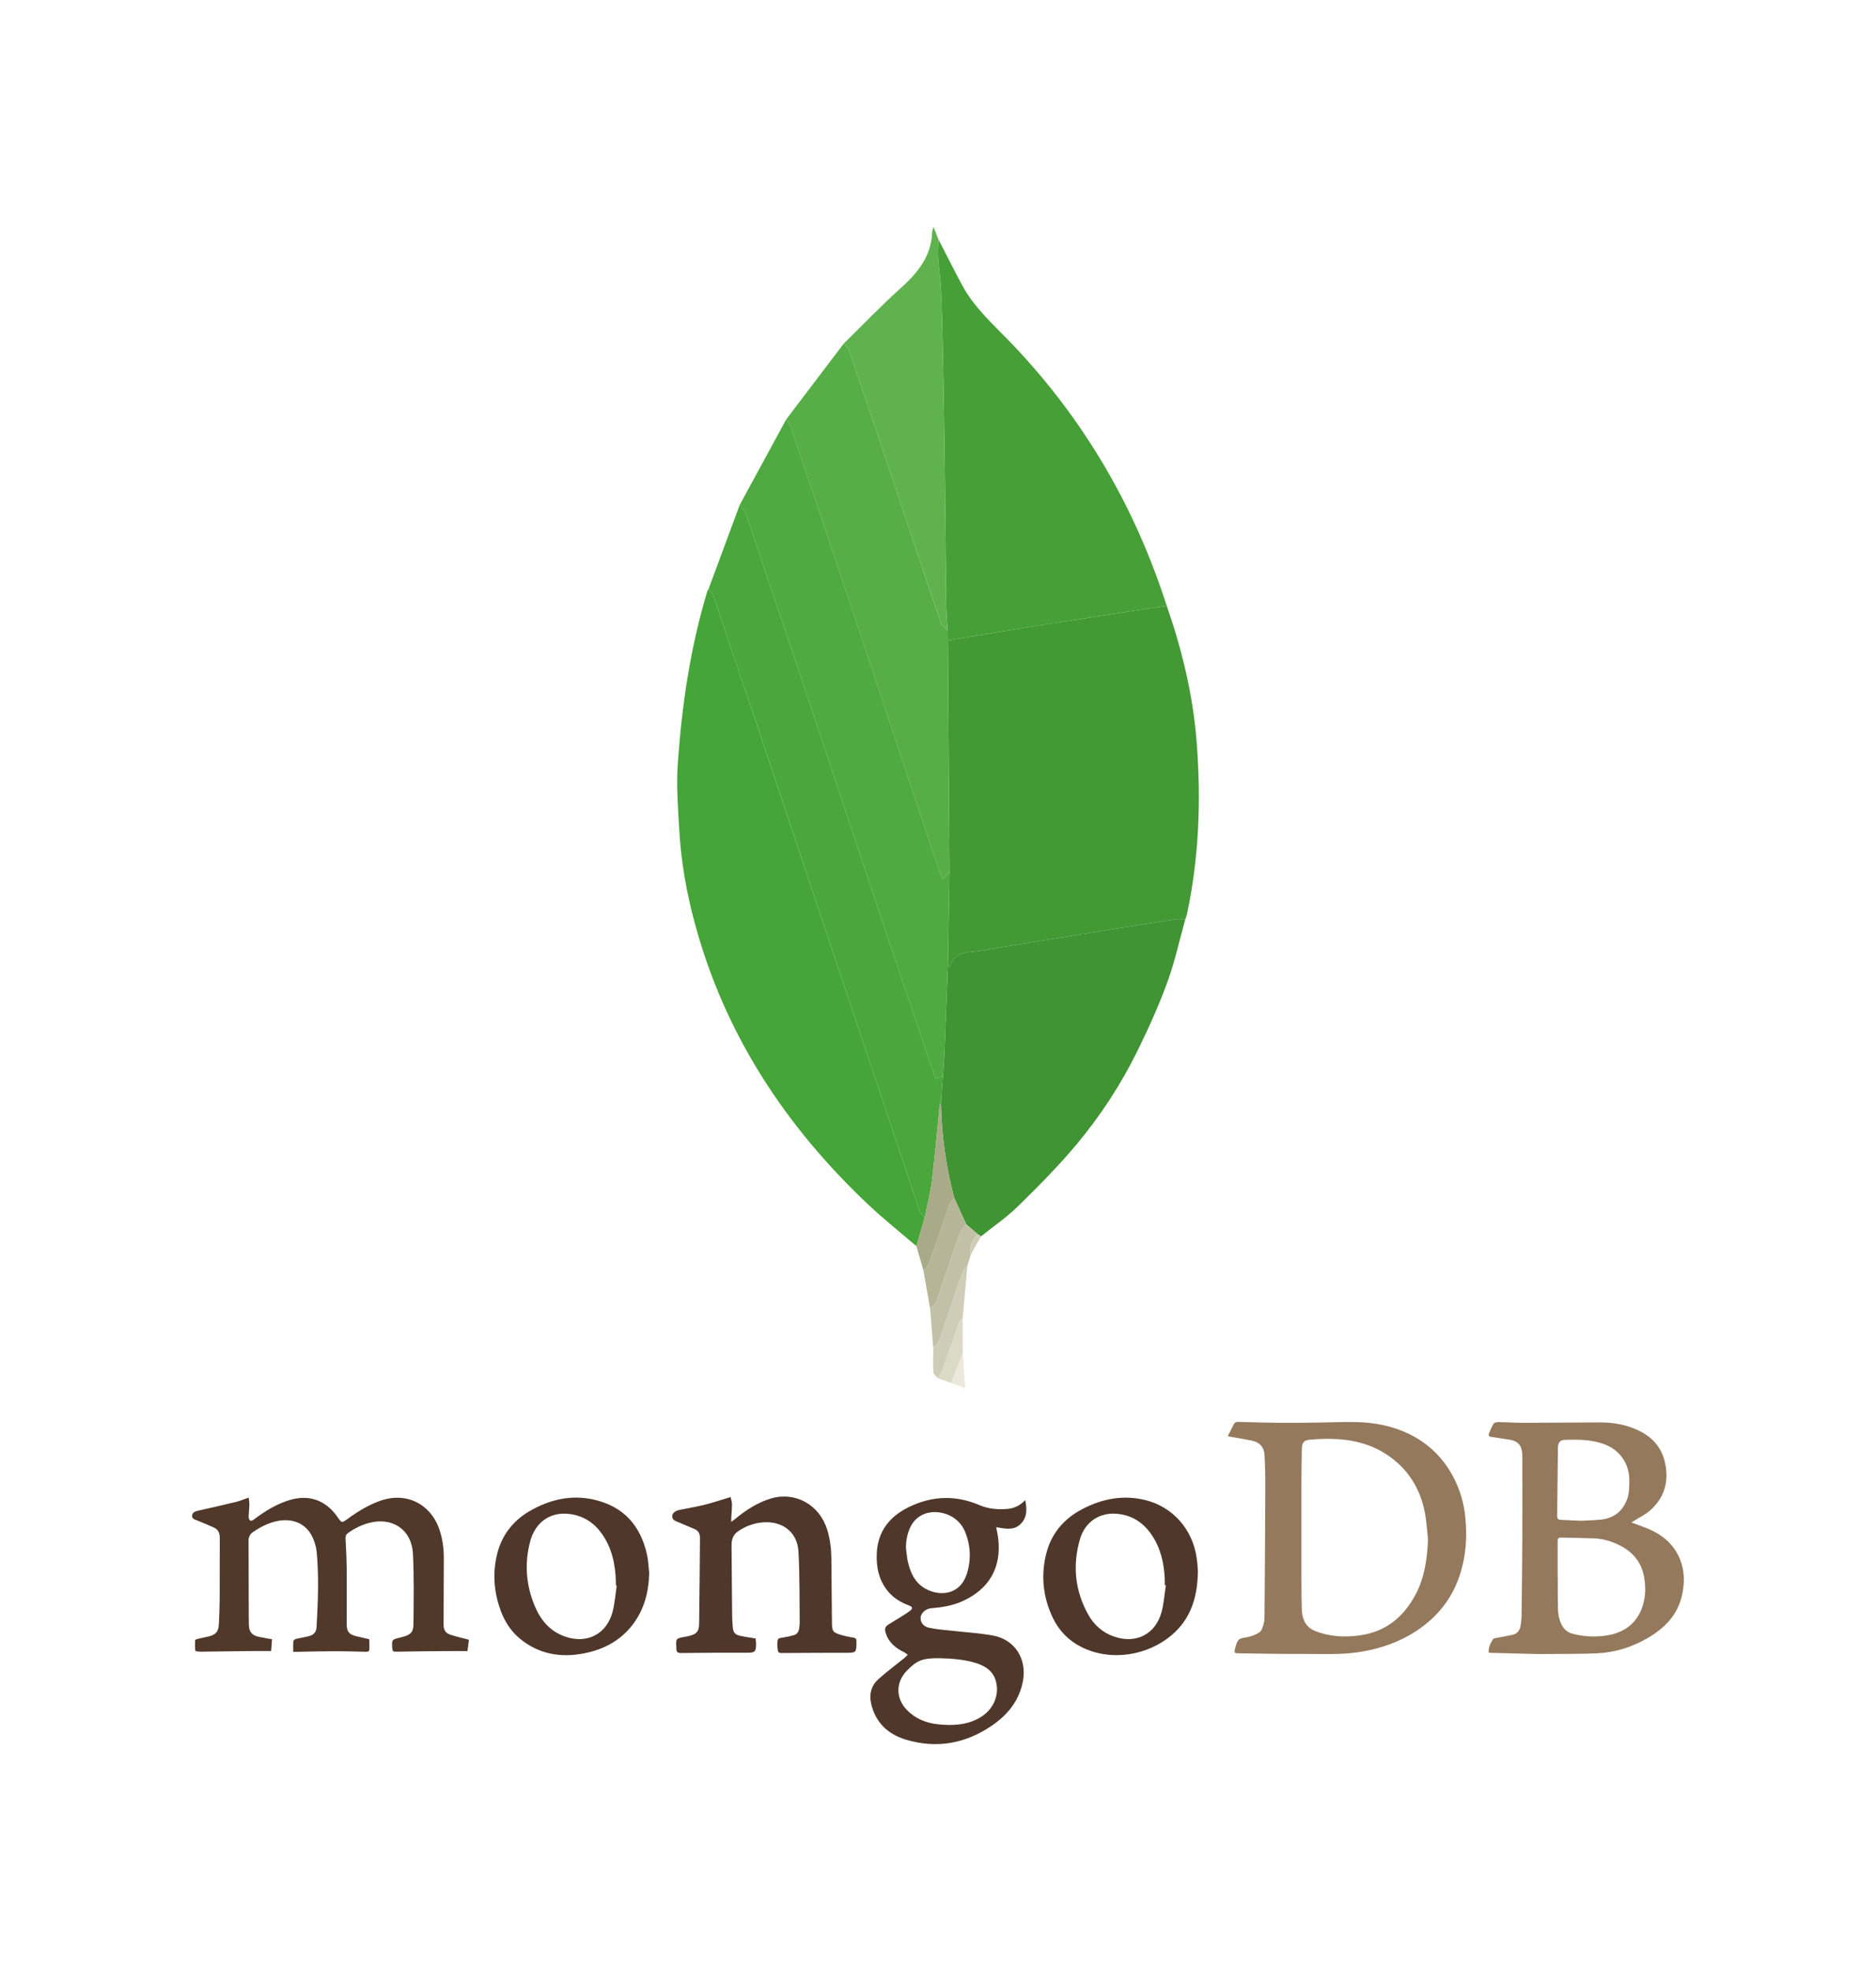 <svg width="40" height="42" viewBox="0 0 40 42" fill="none" xmlns="http://www.w3.org/2000/svg">
<g filter="url(#filter0_d_57847_130)">
<path fill-rule="evenodd" clip-rule="evenodd" d="M26.178 26.599C26.223 26.513 26.266 26.437 26.302 26.358C26.325 26.308 26.361 26.297 26.411 26.299C26.712 26.307 27.013 26.317 27.314 26.319C27.57 26.322 27.826 26.317 28.082 26.314C28.371 26.311 28.66 26.296 28.948 26.304C29.331 26.315 29.706 26.39 30.053 26.561C30.467 26.765 30.781 27.076 30.995 27.486C31.129 27.746 31.213 28.029 31.242 28.32C31.288 28.747 31.258 29.165 31.122 29.573C30.954 30.08 30.636 30.467 30.193 30.758C29.852 30.981 29.478 31.113 29.078 31.188C28.654 31.268 28.229 31.242 27.803 31.244C27.337 31.246 26.871 31.236 26.404 31.23C26.323 31.23 26.311 31.214 26.333 31.136L26.352 31.064C26.398 30.922 26.422 30.915 26.567 30.891C26.67 30.875 26.769 30.838 26.856 30.782C26.905 30.749 26.925 30.665 26.944 30.6C26.961 30.543 26.962 30.48 26.962 30.42C26.969 29.511 26.976 28.601 26.979 27.692C26.98 27.462 26.975 27.232 26.962 27.002C26.953 26.842 26.867 26.732 26.676 26.694C26.527 26.664 26.378 26.641 26.228 26.615L26.178 26.599ZM30.448 28.802C30.428 28.621 30.418 28.438 30.386 28.26C30.308 27.831 30.12 27.458 29.791 27.166C29.259 26.693 28.617 26.62 27.945 26.677C27.792 26.689 27.759 26.742 27.757 26.899C27.753 27.122 27.749 27.345 27.749 27.568C27.748 28.276 27.748 28.984 27.749 29.691C27.749 29.893 27.752 30.094 27.757 30.295C27.764 30.5 27.838 30.674 28.04 30.754C28.357 30.88 28.691 30.895 29.024 30.843C29.556 30.762 29.928 30.452 30.178 29.987C30.376 29.619 30.431 29.216 30.448 28.802ZM31.741 31.212C31.735 31.102 31.78 31.01 31.836 30.927C31.851 30.904 31.903 30.905 31.939 30.898L32.243 30.838C32.351 30.815 32.407 30.743 32.423 30.637C32.433 30.568 32.442 30.497 32.443 30.427C32.45 29.87 32.456 29.313 32.459 28.756C32.461 28.198 32.459 27.64 32.459 27.082L32.457 26.976C32.446 26.797 32.359 26.703 32.181 26.677L31.795 26.619C31.748 26.612 31.731 26.589 31.748 26.547C31.778 26.475 31.806 26.4 31.848 26.336C31.864 26.312 31.917 26.302 31.952 26.303C32.136 26.306 32.321 26.32 32.505 26.319L34.11 26.31C34.419 26.31 34.718 26.363 34.995 26.512C35.3 26.674 35.471 26.926 35.52 27.268C35.571 27.628 35.462 27.931 35.199 28.172C35.09 28.272 34.95 28.337 34.825 28.417L34.784 28.443C34.901 28.486 35.011 28.523 35.119 28.567C35.435 28.696 35.686 28.898 35.819 29.221C35.923 29.476 35.923 29.741 35.861 30.005C35.765 30.419 35.492 30.694 35.138 30.901C34.806 31.097 34.446 31.21 34.063 31.23C33.71 31.247 33.355 31.241 33.001 31.245L32.796 31.246C32.455 31.238 32.114 31.229 31.772 31.22L31.741 31.212ZM33.212 29.594H33.215C33.215 29.769 33.213 29.944 33.216 30.119C33.218 30.232 33.214 30.348 33.239 30.457C33.276 30.62 33.35 30.767 33.533 30.814C33.777 30.878 34.032 30.889 34.281 30.846C34.594 30.792 34.843 30.635 34.98 30.337C35.081 30.116 35.097 29.882 35.062 29.642C35.016 29.327 34.848 29.098 34.569 28.948C34.387 28.849 34.192 28.789 33.984 28.781C33.751 28.772 33.518 28.771 33.286 28.764C33.22 28.762 33.211 28.796 33.212 28.849C33.213 29.097 33.212 29.346 33.212 29.594ZM33.707 28.406C33.835 28.399 33.979 28.397 34.122 28.383C34.396 28.356 34.589 28.218 34.69 27.956C34.741 27.823 34.739 27.686 34.74 27.547C34.744 27.187 34.534 26.891 34.191 26.769C33.927 26.675 33.654 26.673 33.38 26.681C33.269 26.684 33.22 26.732 33.218 26.844L33.202 28.302C33.201 28.36 33.226 28.385 33.282 28.387L33.707 28.406Z" fill="#94795D"/>
<path fill-rule="evenodd" clip-rule="evenodd" d="M5.8 30.931L5.781 31.182C5.6 31.182 5.434 31.181 5.267 31.183C4.953 31.186 4.64 31.191 4.326 31.195L4.295 31.197C4.25 31.192 4.169 31.192 4.167 31.179C4.153 31.104 4.158 31.026 4.161 30.948C4.161 30.94 4.192 30.929 4.21 30.924L4.454 30.87C4.606 30.83 4.66 30.765 4.667 30.607C4.675 30.43 4.683 30.253 4.684 30.076C4.687 29.64 4.684 29.204 4.686 28.768C4.686 28.666 4.651 28.59 4.556 28.548C4.443 28.498 4.329 28.45 4.214 28.403C4.16 28.381 4.09 28.369 4.096 28.297C4.102 28.223 4.171 28.203 4.235 28.189C4.501 28.128 4.768 28.069 5.033 28.004C5.119 27.983 5.2 27.948 5.303 27.912C5.308 27.967 5.318 28.02 5.317 28.072L5.301 28.322C5.301 28.35 5.315 28.388 5.336 28.404C5.349 28.414 5.392 28.396 5.413 28.379C5.64 28.207 5.88 28.058 6.154 27.971C6.578 27.836 6.942 27.961 7.197 28.327C7.287 28.456 7.287 28.456 7.412 28.366C7.626 28.21 7.849 28.073 8.1 27.983C8.649 27.784 9.177 28.036 9.368 28.59C9.437 28.79 9.464 28.998 9.463 29.21L9.458 30.617C9.458 30.733 9.497 30.799 9.607 30.835C9.731 30.876 9.86 30.904 9.999 30.941L9.967 31.183C9.808 31.183 9.662 31.181 9.516 31.183C9.159 31.186 8.802 31.188 8.445 31.196C8.383 31.198 8.367 31.182 8.364 31.124C8.353 30.938 8.352 30.938 8.527 30.896L8.586 30.881C8.757 30.834 8.814 30.782 8.816 30.608C8.82 30.109 8.83 29.609 8.805 29.111C8.779 28.595 8.369 28.32 7.868 28.452C7.707 28.496 7.555 28.57 7.419 28.668C7.373 28.702 7.364 28.74 7.368 28.798C7.382 29.018 7.39 29.238 7.393 29.458C7.396 29.844 7.391 30.229 7.393 30.615C7.393 30.771 7.446 30.831 7.601 30.867L7.83 30.92L7.872 30.929C7.876 31.003 7.879 31.076 7.875 31.149C7.873 31.195 7.837 31.199 7.798 31.198C7.575 31.193 7.352 31.185 7.129 31.186C6.858 31.186 6.587 31.194 6.316 31.199H6.252C6.252 31.121 6.248 31.047 6.255 30.973C6.256 30.955 6.287 30.93 6.309 30.924L6.576 30.868C6.689 30.84 6.744 30.782 6.75 30.666C6.78 30.133 6.802 29.598 6.752 29.065C6.74 28.959 6.71 28.857 6.665 28.761C6.528 28.458 6.221 28.332 5.865 28.423C5.697 28.466 5.545 28.543 5.401 28.641C5.369 28.66 5.344 28.687 5.326 28.72C5.308 28.752 5.299 28.788 5.3 28.825C5.301 29.358 5.302 29.89 5.304 30.423L5.307 30.628C5.31 30.771 5.371 30.847 5.513 30.878C5.604 30.898 5.697 30.912 5.8 30.931Z" fill="#50382B"/>
<path fill-rule="evenodd" clip-rule="evenodd" d="M21.86 27.966C21.901 28.167 21.9 28.347 21.753 28.483C21.607 28.619 21.422 28.573 21.241 28.543C21.258 28.638 21.277 28.719 21.286 28.801C21.351 29.409 21.09 29.86 20.526 30.118C20.313 30.215 20.087 30.251 19.856 30.27C19.741 30.279 19.641 30.366 19.63 30.461C19.619 30.556 19.679 30.655 19.799 30.683C19.94 30.717 20.088 30.727 20.233 30.743C20.545 30.779 20.861 30.795 21.169 30.851C21.635 30.935 21.895 31.342 21.813 31.81C21.739 32.226 21.498 32.529 21.162 32.762C20.596 33.154 19.974 33.269 19.312 33.069C18.933 32.954 18.666 32.705 18.574 32.302C18.528 32.101 18.577 31.918 18.729 31.782C18.909 31.619 19.106 31.475 19.294 31.322L19.355 31.261L19.285 31.211C19.093 31.12 18.939 30.995 18.879 30.778C18.858 30.704 18.88 30.656 18.942 30.618C19.049 30.554 19.154 30.489 19.259 30.423C19.308 30.392 19.357 30.36 19.403 30.325C19.466 30.277 19.46 30.241 19.386 30.213C19.211 30.149 19.056 30.056 18.936 29.913C18.736 29.673 18.679 29.388 18.695 29.087C18.721 28.617 18.977 28.307 19.391 28.108C19.885 27.872 20.38 27.857 20.882 28.072C21.068 28.152 21.264 28.169 21.464 28.155C21.613 28.145 21.743 28.088 21.86 27.966ZM20.042 31.335C19.672 31.331 19.555 31.377 19.338 31.599C19.095 31.846 19.096 32.191 19.339 32.44C19.523 32.629 19.753 32.717 20.009 32.744C20.308 32.774 20.602 32.762 20.874 32.612C21.163 32.452 21.307 32.155 21.242 31.855C21.188 31.608 21.006 31.495 20.784 31.43C20.532 31.356 20.271 31.342 20.042 31.335ZM19.315 28.968C19.328 29.071 19.334 29.175 19.357 29.276C19.416 29.537 19.529 29.766 19.789 29.882C20.093 30.019 20.483 29.96 20.616 29.533C20.707 29.248 20.697 28.941 20.586 28.663C20.539 28.536 20.455 28.426 20.344 28.349C20.08 28.164 19.602 28.14 19.408 28.547C19.345 28.68 19.32 28.821 19.315 28.968Z" fill="#4F382B"/>
<path fill-rule="evenodd" clip-rule="evenodd" d="M15.577 27.901C15.587 27.946 15.607 27.998 15.607 28.049C15.608 28.148 15.597 28.247 15.592 28.345V28.431L15.675 28.367C15.904 28.179 16.149 28.019 16.435 27.932C16.951 27.777 17.466 28.059 17.634 28.585C17.698 28.784 17.723 28.99 17.726 29.198C17.731 29.662 17.734 30.126 17.739 30.59C17.741 30.756 17.76 30.786 17.917 30.834C18.007 30.861 18.098 30.881 18.191 30.895C18.241 30.903 18.263 30.923 18.261 30.973L18.261 31.018C18.259 31.21 18.246 31.219 18.06 31.219C17.614 31.218 17.169 31.221 16.723 31.224C16.59 31.225 16.59 31.229 16.576 31.098L16.574 31.023C16.582 30.909 16.585 30.91 16.696 30.894C16.771 30.883 16.845 30.866 16.918 30.846C16.994 30.827 17.03 30.772 17.04 30.697C17.045 30.66 17.051 30.622 17.051 30.584C17.045 30.077 17.053 29.57 17.025 29.064C17.003 28.654 16.691 28.411 16.28 28.439C16.082 28.452 15.891 28.521 15.73 28.636C15.62 28.713 15.598 28.823 15.598 28.943C15.601 29.417 15.605 29.891 15.61 30.365C15.611 30.468 15.614 30.572 15.624 30.675C15.634 30.788 15.674 30.834 15.784 30.858C15.89 30.881 15.998 30.895 16.111 30.914L16.12 31.001C16.124 31.204 16.103 31.219 15.905 31.218C15.445 31.216 14.984 31.219 14.523 31.224C14.451 31.226 14.42 31.203 14.422 31.132L14.421 31.102C14.409 30.919 14.414 30.912 14.587 30.882L14.669 30.866C14.857 30.823 14.905 30.773 14.907 30.583C14.916 29.98 14.919 29.377 14.925 28.773C14.926 28.687 14.893 28.62 14.813 28.584C14.699 28.534 14.585 28.486 14.471 28.439C14.408 28.413 14.335 28.397 14.333 28.309C14.331 28.248 14.397 28.193 14.487 28.175C14.668 28.138 14.851 28.108 15.03 28.063C15.207 28.019 15.382 27.959 15.577 27.901Z" fill="#4F372B"/>
<path fill-rule="evenodd" clip-rule="evenodd" d="M25.542 29.477C25.534 30.04 25.388 30.495 24.989 30.837C24.484 31.271 23.697 31.418 23.053 31.094C22.779 30.956 22.577 30.744 22.445 30.468C22.244 30.044 22.193 29.599 22.299 29.143C22.403 28.691 22.676 28.364 23.085 28.153C23.506 27.935 23.949 27.85 24.416 27.964C25.007 28.108 25.432 28.59 25.516 29.204C25.532 29.311 25.537 29.42 25.542 29.477ZM24.858 29.782L24.835 29.779C24.835 29.726 24.838 29.673 24.834 29.62C24.815 29.289 24.741 28.973 24.549 28.696C24.367 28.434 24.119 28.279 23.797 28.256C23.436 28.231 23.132 28.433 23.026 28.802C22.866 29.355 22.92 29.895 23.201 30.402C23.324 30.623 23.505 30.786 23.748 30.872C24.224 31.039 24.647 30.822 24.771 30.334C24.817 30.154 24.83 29.966 24.858 29.782Z" fill="#4F382B"/>
<path fill-rule="evenodd" clip-rule="evenodd" d="M13.842 29.52C13.832 29.924 13.737 30.298 13.487 30.623C13.22 30.971 12.852 31.157 12.434 31.235C11.94 31.328 11.476 31.244 11.078 30.912C10.89 30.754 10.761 30.552 10.676 30.322C10.537 29.945 10.502 29.558 10.588 29.164C10.679 28.743 10.917 28.421 11.286 28.204C11.713 27.955 12.173 27.844 12.665 27.956C13.297 28.1 13.662 28.512 13.797 29.136C13.824 29.262 13.828 29.392 13.842 29.52ZM13.15 29.787L13.132 29.784V29.708C13.121 29.337 13.049 28.984 12.828 28.676C12.664 28.447 12.444 28.304 12.163 28.264C11.704 28.198 11.405 28.47 11.306 28.84C11.176 29.322 11.216 29.799 11.417 30.257C11.542 30.542 11.74 30.765 12.043 30.872C12.517 31.041 12.945 30.818 13.065 30.332C13.109 30.154 13.123 29.969 13.15 29.787Z" fill="#4F372B"/>
<path fill-rule="evenodd" clip-rule="evenodd" d="M24.878 8.91C25.204 9.852 25.438 10.814 25.515 11.811C25.611 13.047 25.567 14.276 25.306 15.492L25.273 15.589C25.191 15.59 25.108 15.579 25.028 15.592C24.352 15.698 23.678 15.808 23.003 15.917C22.305 16.03 21.607 16.139 20.91 16.26C20.663 16.302 20.358 16.252 20.258 16.593L20.21 16.609L20.244 14.569L20.21 9.648L20.535 9.593C21.067 9.506 21.598 9.417 22.13 9.332C22.765 9.232 23.401 9.134 24.036 9.035C24.317 8.992 24.597 8.952 24.878 8.91Z" fill="#439934"/>
<path fill-rule="evenodd" clip-rule="evenodd" d="M19.539 22.554C19.196 22.26 18.841 21.978 18.512 21.668C16.744 19.999 15.45 18.036 14.813 15.668C14.637 15.017 14.52 14.355 14.483 13.681C14.456 13.21 14.418 12.735 14.452 12.266C14.54 11.02 14.72 9.785 15.086 8.584L15.106 8.556C15.142 8.604 15.193 8.646 15.211 8.699C15.568 9.75 15.922 10.802 16.274 11.854C17.382 15.162 18.488 18.47 19.597 21.776C19.619 21.841 19.675 21.894 19.715 21.952L19.539 22.554Z" fill="#45A538"/>
<path fill-rule="evenodd" clip-rule="evenodd" d="M24.877 8.91C24.596 8.952 24.316 8.992 24.035 9.035C23.4 9.134 22.765 9.232 22.13 9.333C21.598 9.417 21.066 9.505 20.535 9.593L20.209 9.648L20.207 9.436C20.196 9.262 20.178 9.088 20.175 8.914L20.139 5.579C20.13 4.883 20.118 4.188 20.104 3.492C20.096 3.06 20.084 2.628 20.066 2.196C20.055 1.964 20.018 1.733 20.003 1.501C19.994 1.368 20.006 1.234 20.009 1.1C20.175 1.421 20.337 1.744 20.507 2.063C20.776 2.567 21.205 2.938 21.592 3.343C23.118 4.945 24.202 6.807 24.877 8.91Z" fill="#46A037"/>
<path fill-rule="evenodd" clip-rule="evenodd" d="M20.21 16.609L20.258 16.593C20.358 16.251 20.663 16.302 20.91 16.26C21.607 16.139 22.305 16.03 23.003 15.917C23.678 15.808 24.352 15.698 25.028 15.592C25.108 15.579 25.191 15.589 25.273 15.589C25.147 16.04 25.048 16.5 24.887 16.938C24.706 17.435 24.485 17.92 24.252 18.395C23.902 19.104 23.47 19.769 22.963 20.376C22.573 20.844 22.14 21.278 21.705 21.705C21.464 21.941 21.181 22.134 20.917 22.346L20.848 22.299L20.602 22.089L20.347 21.53C20.173 20.878 20.078 20.208 20.064 19.534L20.069 19.42L20.104 18.928C20.116 18.759 20.131 18.592 20.138 18.424C20.163 17.819 20.186 17.214 20.21 16.609Z" fill="#409433"/>
<path fill-rule="evenodd" clip-rule="evenodd" d="M20.21 16.609C20.186 17.214 20.164 17.819 20.138 18.424C20.131 18.593 20.116 18.761 20.104 18.928L19.949 18.987C19.604 17.972 19.259 16.968 18.922 15.961C18.363 14.295 17.812 12.627 17.255 10.961C16.805 9.616 16.352 8.273 15.896 6.93C15.874 6.867 15.813 6.818 15.771 6.762L16.764 4.936C16.798 4.995 16.843 5.05 16.865 5.114C17.324 6.474 17.783 7.834 18.238 9.196C18.829 10.968 19.417 12.74 20.009 14.512C20.032 14.583 20.071 14.648 20.108 14.727L20.244 14.569L20.21 16.609Z" fill="#4FAA41"/>
<path fill-rule="evenodd" clip-rule="evenodd" d="M15.771 6.762C15.813 6.818 15.874 6.867 15.896 6.93C16.352 8.273 16.805 9.616 17.255 10.961C17.812 12.627 18.363 14.296 18.922 15.961C19.259 16.968 19.604 17.972 19.949 18.987L20.104 18.928L20.069 19.421L20.038 19.534C19.984 20.073 19.938 20.613 19.872 21.151C19.839 21.421 19.769 21.685 19.716 21.952C19.675 21.894 19.619 21.841 19.597 21.776C18.488 18.47 17.382 15.162 16.275 11.854C15.922 10.802 15.568 9.75 15.211 8.699C15.193 8.646 15.142 8.604 15.106 8.556L15.771 6.762Z" fill="#4AA73C"/>
<path fill-rule="evenodd" clip-rule="evenodd" d="M20.244 14.569L20.108 14.727C20.071 14.648 20.032 14.583 20.008 14.512C19.417 12.74 18.829 10.968 18.237 9.196C17.782 7.834 17.324 6.474 16.864 5.114C16.843 5.05 16.798 4.995 16.764 4.936L17.992 3.319C18.031 3.371 18.086 3.417 18.106 3.475C18.447 4.474 18.785 5.473 19.121 6.474C19.435 7.408 19.744 8.344 20.062 9.277C20.084 9.339 20.158 9.383 20.207 9.436L20.21 9.648L20.244 14.569Z" fill="#57AE47"/>
<path fill-rule="evenodd" clip-rule="evenodd" d="M20.207 9.436C20.157 9.383 20.084 9.339 20.062 9.277C19.745 8.344 19.435 7.408 19.121 6.474C18.785 5.473 18.447 4.474 18.106 3.475C18.086 3.417 18.031 3.371 17.992 3.32C18.392 2.928 18.779 2.523 19.194 2.15C19.564 1.818 19.861 1.463 19.875 0.939L19.904 0.834L20.009 1.099C20.006 1.233 19.994 1.368 20.003 1.501C20.018 1.733 20.056 1.964 20.066 2.196C20.086 2.627 20.095 3.06 20.104 3.492C20.118 4.187 20.131 4.883 20.139 5.579L20.175 8.913C20.178 9.088 20.196 9.262 20.207 9.436Z" fill="#60B24F"/>
<path fill-rule="evenodd" clip-rule="evenodd" d="M19.716 21.952C19.769 21.685 19.84 21.421 19.872 21.151C19.938 20.613 19.984 20.073 20.038 19.534L20.051 19.532L20.064 19.534C20.078 20.209 20.173 20.879 20.347 21.531C20.311 21.578 20.261 21.62 20.242 21.673C20.095 22.089 19.956 22.508 19.807 22.924C19.787 22.981 19.73 23.025 19.691 23.075L19.539 22.554L19.716 21.952Z" fill="#A9AA88"/>
<path fill-rule="evenodd" clip-rule="evenodd" d="M19.69 23.075C19.73 23.025 19.787 22.981 19.807 22.924C19.955 22.509 20.094 22.089 20.242 21.673C20.261 21.62 20.311 21.578 20.347 21.531L20.602 22.09C20.552 22.161 20.482 22.226 20.454 22.305L19.966 23.737C19.946 23.795 19.878 23.835 19.832 23.884L19.69 23.075Z" fill="#B6B598"/>
<path fill-rule="evenodd" clip-rule="evenodd" d="M19.832 23.884C19.878 23.835 19.947 23.795 19.967 23.737L20.454 22.305C20.482 22.225 20.552 22.161 20.602 22.09L20.849 22.3C20.73 22.417 20.663 22.553 20.703 22.725L20.628 22.97C20.594 23.012 20.545 23.049 20.528 23.097C20.358 23.585 20.196 24.075 20.024 24.563C20.002 24.624 19.942 24.673 19.9 24.727L19.832 23.884Z" fill="#C2C1A7"/>
<path fill-rule="evenodd" clip-rule="evenodd" d="M19.9 24.727C19.942 24.673 20.003 24.624 20.024 24.562C20.196 24.075 20.358 23.585 20.528 23.097C20.545 23.049 20.594 23.012 20.628 22.97L20.525 24.095C20.497 24.127 20.457 24.155 20.444 24.192L20.101 25.177C20.076 25.244 20.03 25.304 19.994 25.367C19.962 25.325 19.904 25.285 19.902 25.241C19.892 25.07 19.899 24.899 19.9 24.727Z" fill="#CECDB7"/>
<path fill-rule="evenodd" clip-rule="evenodd" d="M19.994 25.367C20.03 25.304 20.076 25.244 20.101 25.177L20.444 24.192C20.458 24.155 20.498 24.128 20.525 24.096L20.528 24.834L20.28 25.468L19.994 25.367Z" fill="#DBDAC7"/>
<path fill-rule="evenodd" clip-rule="evenodd" d="M20.28 25.468L20.528 24.834L20.579 25.584L20.28 25.468Z" fill="#EBE9DC"/>
<path fill-rule="evenodd" clip-rule="evenodd" d="M20.703 22.725C20.663 22.554 20.729 22.418 20.848 22.3L20.917 22.347L20.703 22.725Z" fill="#CECDB7"/>
<path fill-rule="evenodd" clip-rule="evenodd" d="M20.064 19.535L20.051 19.532L20.037 19.534L20.069 19.421L20.064 19.535Z" fill="#4FAA41"/>
</g>
<defs>
<filter id="filter0_d_57847_130" x="-1" y="0" width="42" height="42" filterUnits="userSpaceOnUse" color-interpolation-filters="sRGB">
<feFlood flood-opacity="0" result="BackgroundImageFix"/>
<feColorMatrix in="SourceAlpha" type="matrix" values="0 0 0 0 0 0 0 0 0 0 0 0 0 0 0 0 0 0 127 0" result="hardAlpha"/>
<feOffset dy="4"/>
<feGaussianBlur stdDeviation="2"/>
<feComposite in2="hardAlpha" operator="out"/>
<feColorMatrix type="matrix" values="0 0 0 0 0 0 0 0 0 0 0 0 0 0 0 0 0 0 0.25 0"/>
<feBlend mode="normal" in2="BackgroundImageFix" result="effect1_dropShadow_57847_130"/>
<feBlend mode="normal" in="SourceGraphic" in2="effect1_dropShadow_57847_130" result="shape"/>
</filter>
</defs>
</svg>
